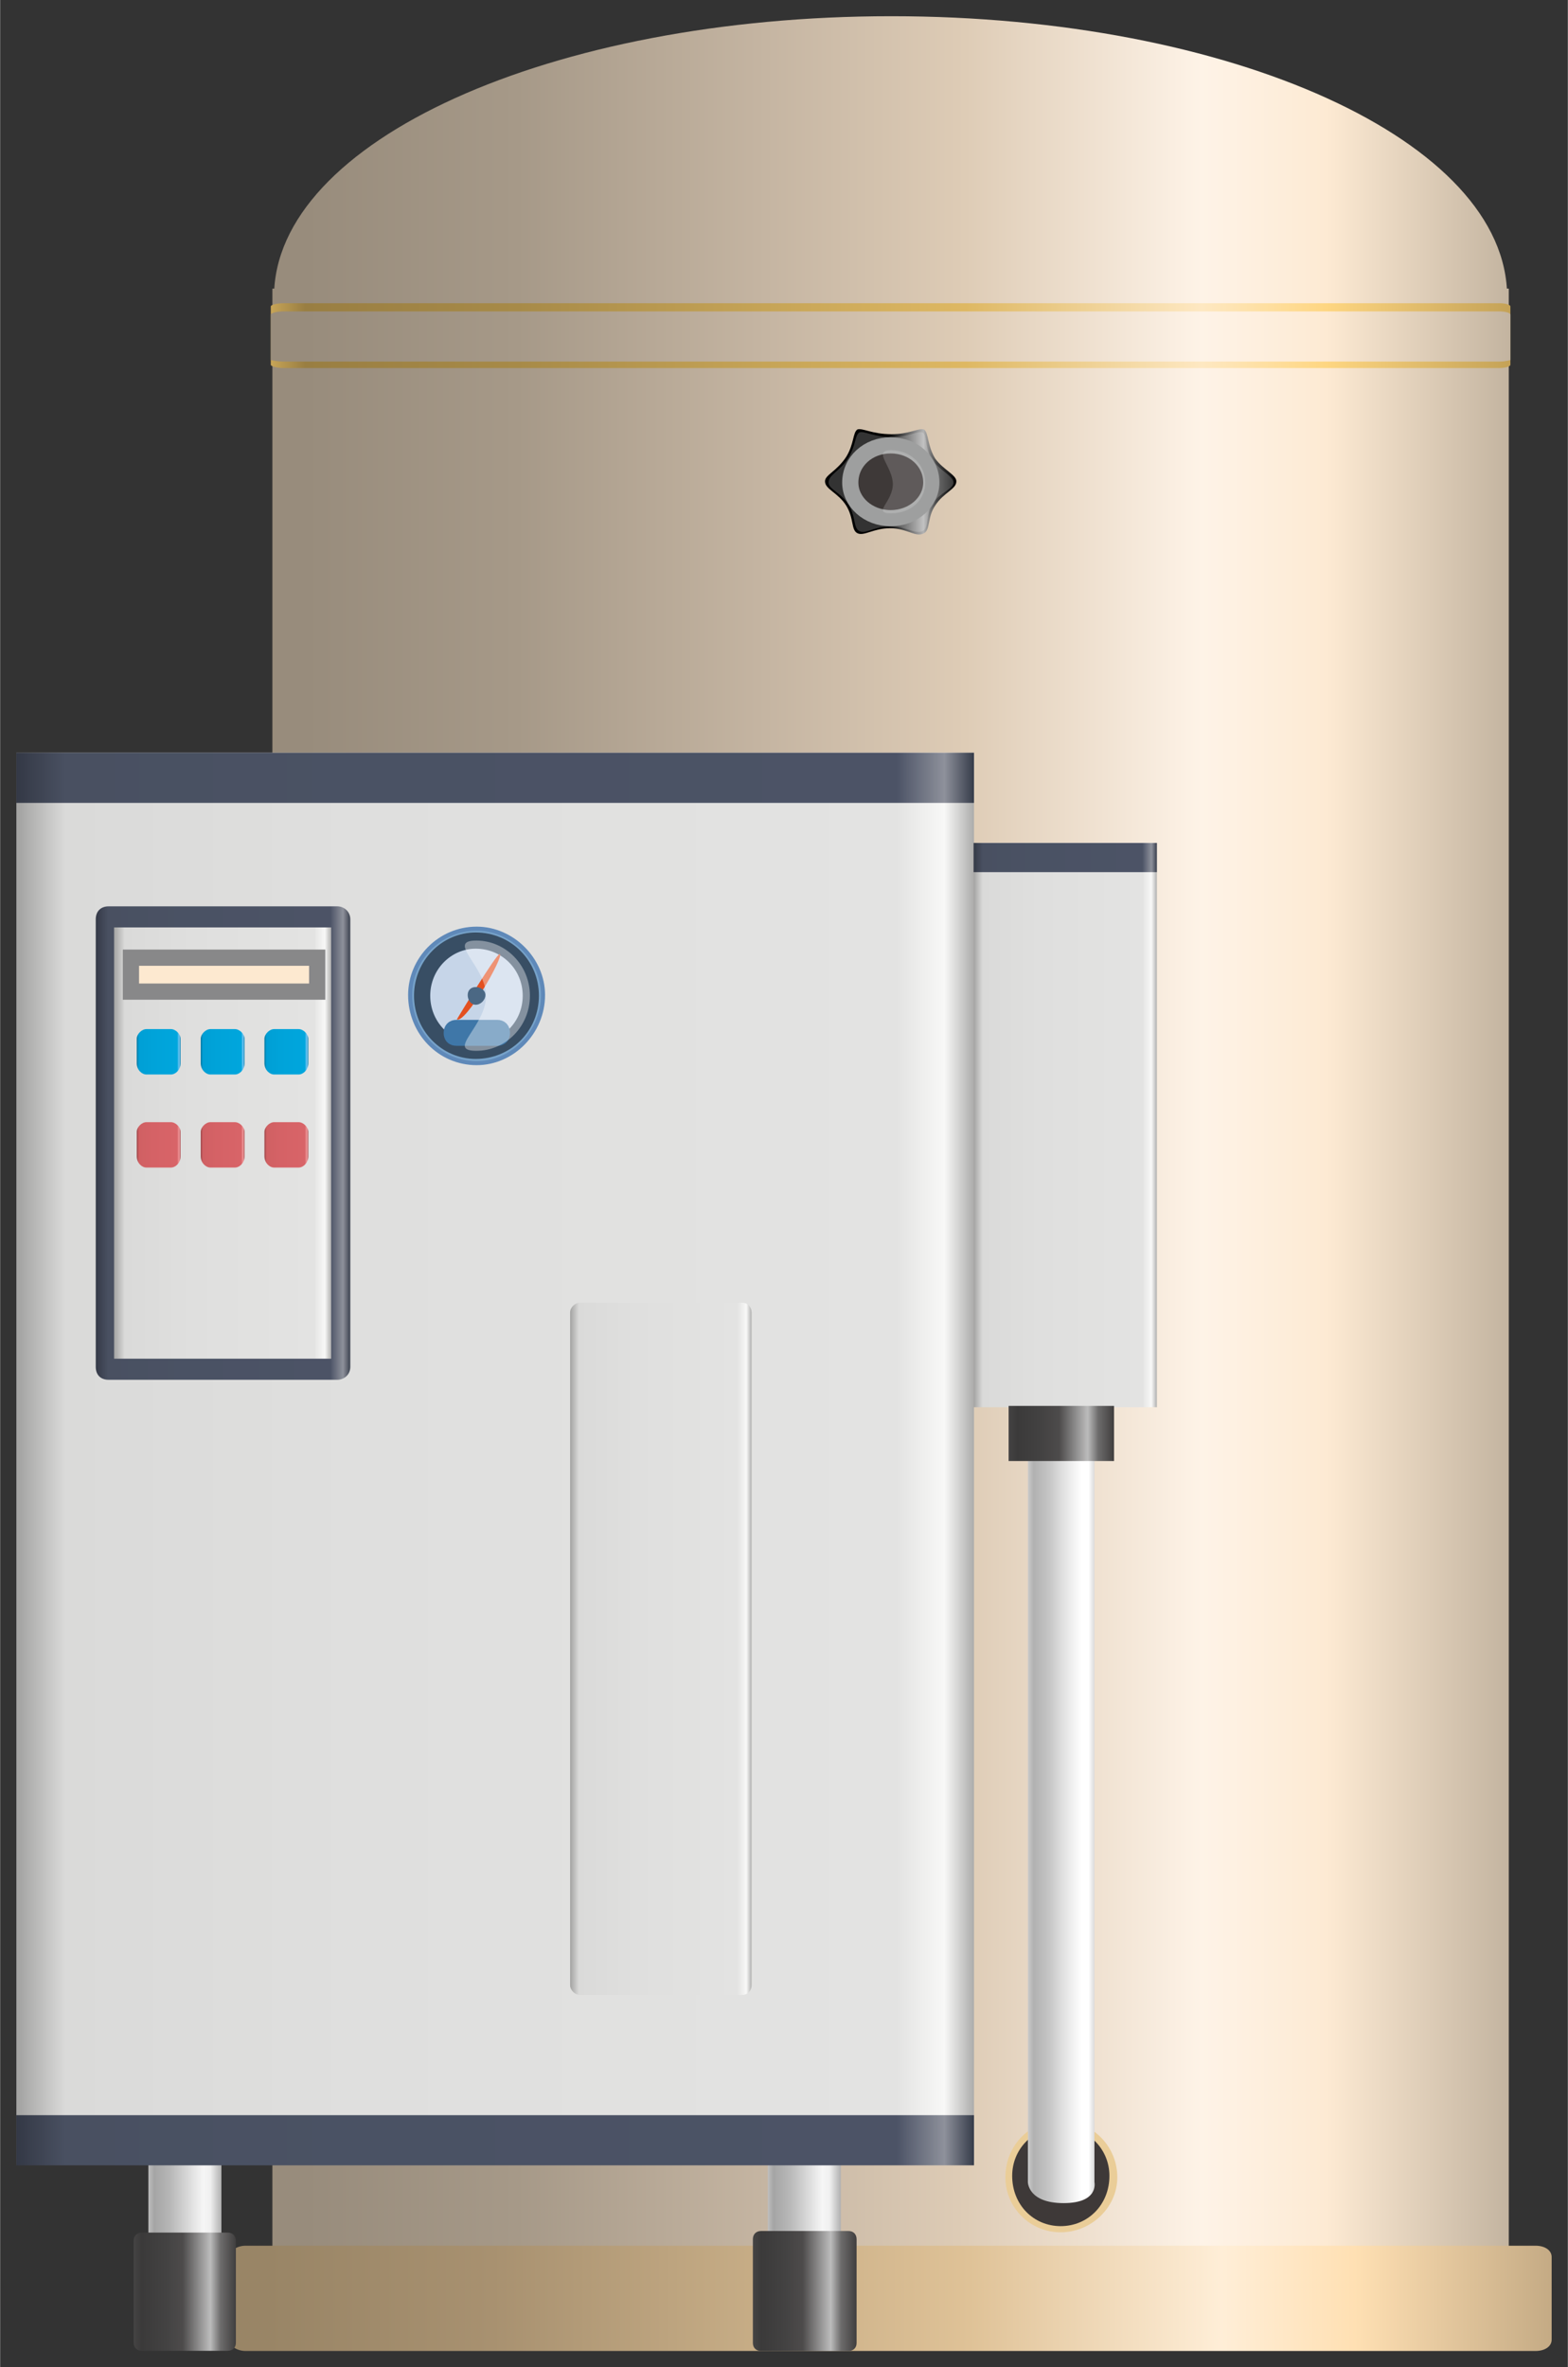 <?xml version="1.0" encoding="UTF-8" standalone="no"?>
<!DOCTYPE svg PUBLIC "-//W3C//DTD SVG 1.1//EN" "http://www.w3.org/Graphics/SVG/1.1/DTD/svg11.dtd">
<!-- 由 Microsoft Visio, SVG Export 生成 化学93.svg 页-1 -->
<svg xmlns="http://www.w3.org/2000/svg" xmlns:xlink="http://www.w3.org/1999/xlink" xmlns:ev="http://www.w3.org/2001/xml-events"
		xmlns:v="http://schemas.microsoft.com/visio/2003/SVGExtensions/" width="1.008in" height="1.521in"
		viewBox="0 0 72.555 109.5" xml:space="preserve" color-interpolation-filters="sRGB" class="st24">
	<rect x="0" y="0" width="72.555" height="109.5" fill="#333333" stroke="none"/>
	<v:documentProperties v:langID="2052" v:metric="true" v:viewMarkup="false"/>

	<style type="text/css">
	<![CDATA[
		.st1 {fill:url(#grad0-5);stroke:none;stroke-linecap:butt;stroke-width:0.75}
		.st2 {fill:url(#grad0-12);stroke:none;stroke-linecap:butt;stroke-width:0.75}
		.st3 {fill:url(#grad0-19);stroke:none;stroke-linecap:butt;stroke-width:0.75}
		.st4 {fill:url(#grad0-24);stroke:none;stroke-linecap:butt;stroke-width:0.75}
		.st5 {fill:#ffffff;fill-opacity:0.2;stroke:none;stroke-linecap:butt;stroke-width:0.75}
		.st6 {fill:#3e3938;stroke:#9e9f9f;stroke-linecap:butt;stroke-width:0.75}
		.st7 {fill:#ffffff;fill-opacity:0.17;stroke:none;stroke-linecap:butt;stroke-width:0.75}
		.st8 {fill:url(#grad0-34);stroke:none;stroke-linecap:butt;stroke-width:0.75}
		.st9 {fill:url(#grad0-41);stroke:none;stroke-linecap:butt;stroke-width:0.75}
		.st10 {fill:url(#grad0-48);stroke:none;stroke-linecap:butt;stroke-width:0.75}
		.st11 {fill:url(#grad0-52);stroke:none;stroke-linecap:butt;stroke-width:0.75}
		.st12 {fill:url(#grad3-63);stroke:#5f89b9;stroke-linecap:butt;stroke-width:0.188}
		.st13 {fill:#c6d5e8;stroke:#384e64;stroke-linecap:butt;stroke-width:0.75}
		.st14 {fill:#e35020;stroke:none;stroke-linecap:butt;stroke-width:0.753}
		.st15 {fill:#4b6884;stroke:none;stroke-linecap:butt;stroke-width:0.75}
		.st16 {fill:none;stroke:#3f77a8;stroke-linecap:butt;stroke-width:0.75}
		.st17 {fill:#ffffff;fill-opacity:0.38;stroke:none;stroke-linecap:butt;stroke-width:0.75}
		.st18 {fill:url(#grad0-86);stroke:none;stroke-linecap:butt;stroke-width:0.75}
		.st19 {fill:url(#grad0-97);stroke:none;stroke-linecap:butt;stroke-width:0.75}
		.st20 {fill:#fde9d0;stroke:#888889;stroke-linecap:butt;stroke-width:0.75}
		.st21 {fill:#eacd98;stroke:#eacd98;stroke-linecap:butt;stroke-width:0.75}
		.st22 {fill:#3e3938;stroke:#3e3938;stroke-linecap:butt;stroke-width:0.75}
		.st23 {fill:url(#grad0-117);stroke:none;stroke-linecap:butt;stroke-width:0.75}
		.st24 {fill:none;fill-rule:evenodd;font-size:12px;overflow:visible;stroke-linecap:square;stroke-miterlimit:3}
	]]>
	</style>

	<defs id="Patterns_And_Gradients">
		<linearGradient id="grad0-5" x1="0" y1="0" x2="1" y2="0" gradientTransform="rotate(90 0.5 0.5)">
			<stop offset="0" stop-color="#c2b39f" stop-opacity="1"/>
			<stop offset="0.15" stop-color="#fdead3" stop-opacity="1"/>
			<stop offset="0.25" stop-color="#fef3e7" stop-opacity="1"/>
			<stop offset="0.44" stop-color="#deccb6" stop-opacity="1"/>
			<stop offset="0.6" stop-color="#c5b5a2" stop-opacity="1"/>
			<stop offset="0.8" stop-color="#a69988" stop-opacity="1"/>
			<stop offset="0.97" stop-color="#988c7c" stop-opacity="1"/>
		</linearGradient>
		<linearGradient id="grad0-12" x1="0" y1="0" x2="1" y2="0" gradientTransform="rotate(90 0.5 0.5)">
			<stop offset="0" stop-color="#c3a156" stop-opacity="1"/>
			<stop offset="0.15" stop-color="#fed681" stop-opacity="1"/>
			<stop offset="0.25" stop-color="#fee8c2" stop-opacity="1"/>
			<stop offset="0.44" stop-color="#deb863" stop-opacity="1"/>
			<stop offset="0.6" stop-color="#c6a457" stop-opacity="1"/>
			<stop offset="0.8" stop-color="#a78a48" stop-opacity="1"/>
			<stop offset="0.97" stop-color="#997e42" stop-opacity="1"/>
			<stop offset="1" stop-color="#cba859" stop-opacity="1"/>
		</linearGradient>
		<linearGradient id="grad0-19" x1="0" y1="0" x2="1" y2="0" gradientTransform="rotate(-180 0.5 0.5)">
			<stop offset="0" stop-color="#c4aa84" stop-opacity="1"/>
			<stop offset="0.15" stop-color="#ffe0b3" stop-opacity="1"/>
			<stop offset="0.25" stop-color="#ffeed7" stop-opacity="1"/>
			<stop offset="0.44" stop-color="#dfc297" stop-opacity="1"/>
			<stop offset="0.6" stop-color="#c7ad86" stop-opacity="1"/>
			<stop offset="0.8" stop-color="#a89170" stop-opacity="1"/>
			<stop offset="0.97" stop-color="#998566" stop-opacity="1"/>
		</linearGradient>
		<linearGradient id="grad0-24" x1="0" y1="0" x2="1" y2="0" gradientTransform="rotate(-180 0.5 0.5)">
			<stop offset="0" stop-color="#000000" stop-opacity="1"/>
			<stop offset="0.15" stop-color="#454545" stop-opacity="1"/>
			<stop offset="0.25" stop-color="#b3b3b3" stop-opacity="1"/>
			<stop offset="0.52" stop-color="#000000" stop-opacity="1"/>
			<stop offset="0.69" stop-color="#000000" stop-opacity="1"/>
			<stop offset="0.8" stop-color="#000000" stop-opacity="1"/>
			<stop offset="0.92" stop-color="#000000" stop-opacity="1"/>
			<stop offset="1" stop-color="#000000" stop-opacity="1"/>
		</linearGradient>
		<linearGradient id="grad0-34" x1="0" y1="0" x2="1" y2="0" gradientTransform="rotate(-180 0.5 0.5)">
			<stop offset="0" stop-color="#b0b0b0" stop-opacity="1"/>
			<stop offset="0.15" stop-color="#efefef" stop-opacity="1"/>
			<stop offset="0.25" stop-color="#f6f6f6" stop-opacity="1"/>
			<stop offset="0.52" stop-color="#d0d0d0" stop-opacity="1"/>
			<stop offset="0.69" stop-color="#b9b9b9" stop-opacity="1"/>
			<stop offset="0.8" stop-color="#afafaf" stop-opacity="1"/>
			<stop offset="0.92" stop-color="#a5a5a5" stop-opacity="1"/>
			<stop offset="1" stop-color="#bebebe" stop-opacity="1"/>
		</linearGradient>
		<linearGradient id="grad0-41" x1="0" y1="0" x2="1" y2="0" gradientTransform="rotate(-180 0.5 0.5)">
			<stop offset="0" stop-color="#403e3e" stop-opacity="1"/>
			<stop offset="0.15" stop-color="#6d6c6c" stop-opacity="1"/>
			<stop offset="0.25" stop-color="#bcbcbc" stop-opacity="1"/>
			<stop offset="0.52" stop-color="#4d4b4b" stop-opacity="1"/>
			<stop offset="0.69" stop-color="#434242" stop-opacity="1"/>
			<stop offset="0.8" stop-color="#3f3e3e" stop-opacity="1"/>
			<stop offset="0.92" stop-color="#3b3a3a" stop-opacity="1"/>
			<stop offset="1" stop-color="#454444" stop-opacity="1"/>
		</linearGradient>
		<linearGradient id="grad0-48" x1="0" y1="0" x2="1" y2="0" gradientTransform="rotate(-180 0.5 0.5)">
			<stop offset="0" stop-color="#aeaead" stop-opacity="1"/>
			<stop offset="0.03" stop-color="#f8f8f7" stop-opacity="1"/>
			<stop offset="0.08" stop-color="#e3e3e2" stop-opacity="1"/>
			<stop offset="0.64" stop-color="#dfdfde" stop-opacity="1"/>
			<stop offset="0.95" stop-color="#dadad9" stop-opacity="1"/>
			<stop offset="1" stop-color="#a2a2a1" stop-opacity="1"/>
		</linearGradient>
		<linearGradient id="grad0-52" x1="0" y1="0" x2="1" y2="0" gradientTransform="rotate(-180 0.5 0.5)">
			<stop offset="0" stop-color="#383e4c" stop-opacity="1"/>
			<stop offset="0.03" stop-color="#8e919b" stop-opacity="1"/>
			<stop offset="0.08" stop-color="#4c5366" stop-opacity="1"/>
			<stop offset="0.64" stop-color="#4a5264" stop-opacity="1"/>
			<stop offset="0.95" stop-color="#495061" stop-opacity="1"/>
			<stop offset="1" stop-color="#343946" stop-opacity="1"/>
		</linearGradient>
		<radialGradient id="grad3-63" cx="0.5" cy="0.5" r="0.73">
			<stop offset="0" stop-color="#76a2c9" stop-opacity="1"/>
			<stop offset="0.91" stop-color="#76a2c9" stop-opacity="1"/>
		</radialGradient>
		<linearGradient id="grad0-86" x1="0" y1="0" x2="1" y2="0" gradientTransform="rotate(-180 0.5 0.5)">
			<stop offset="0" stop-color="#007eaa" stop-opacity="1"/>
			<stop offset="0.03" stop-color="#7cc6f3" stop-opacity="1"/>
			<stop offset="0.08" stop-color="#00a6dd" stop-opacity="1"/>
			<stop offset="0.64" stop-color="#00a3d9" stop-opacity="1"/>
			<stop offset="0.95" stop-color="#009fd5" stop-opacity="1"/>
			<stop offset="1" stop-color="#00759e" stop-opacity="1"/>
		</linearGradient>
		<linearGradient id="grad0-97" x1="0" y1="0" x2="1" y2="0" gradientTransform="rotate(-180 0.5 0.5)">
			<stop offset="0" stop-color="#a64b4e" stop-opacity="1"/>
			<stop offset="0.03" stop-color="#ef9a9c" stop-opacity="1"/>
			<stop offset="0.08" stop-color="#d86468" stop-opacity="1"/>
			<stop offset="0.64" stop-color="#d56266" stop-opacity="1"/>
			<stop offset="0.95" stop-color="#d06063" stop-opacity="1"/>
			<stop offset="1" stop-color="#9a4548" stop-opacity="1"/>
		</linearGradient>
		<linearGradient id="grad0-117" x1="0" y1="0" x2="1" y2="0" gradientTransform="rotate(-180 0.5 0.5)">
			<stop offset="0" stop-color="#bdbdbd" stop-opacity="1"/>
			<stop offset="0.15" stop-color="#ffffff" stop-opacity="1"/>
			<stop offset="0.25" stop-color="#ffffff" stop-opacity="1"/>
			<stop offset="0.52" stop-color="#dfdfdf" stop-opacity="1"/>
			<stop offset="0.69" stop-color="#c7c7c7" stop-opacity="1"/>
			<stop offset="0.8" stop-color="#bcbcbc" stop-opacity="1"/>
			<stop offset="0.92" stop-color="#b1b1b1" stop-opacity="1"/>
			<stop offset="1" stop-color="#cbcbcb" stop-opacity="1"/>
		</linearGradient>
	</defs>
	<g v:mID="0" v:index="1" v:groupContext="foregroundPage">
		<title>页-1</title>
		<v:pageProperties v:drawingScale="0.0393701" v:pageScale="0.0393701" v:drawingUnits="24" v:shadowOffsetX="8.50394"
				v:shadowOffsetY="-8.50394"/>
		<g id="group4177-1" transform="translate(0.75,-0.75)" v:mID="4177" v:groupContext="group">
			<title>蒸发器2.107</title>
			<g id="shape4178-2" v:mID="4178" v:groupContext="shape" transform="translate(121.425,1.5) rotate(90)">
				<title>shape1</title>
				<path d="M0 80.93 C0 65.18 5.78 52.43 12.98 52.43 C12.98 53.25 12.68 109.28 12.98 109.5 C5.78 109.5 0 96.68 0 80.93
							 Z" class="st1"/>
			</g>
			<g id="shape4179-6" v:mID="4179" v:groupContext="shape" transform="translate(121.35,105.3) rotate(90) scale(-1,1)">
				<title>shape2</title>
				<path d="M0 52.28 L91.2 52.28 L91.2 109.5 L0 109.5 L0 52.28 Z" class="st1"/>
			</g>
			<g id="shape4180-9" v:mID="4180" v:groupContext="shape" transform="translate(121.275,17.775) rotate(90) scale(-1,1)">
				<title>shape3</title>
				<path d="M0.15 52.13 L2.85 52.13 C2.93 52.13 3 52.35 3 52.65 L3 108.9 C3 109.2 2.93 109.5 2.85 109.5 L0.15 109.5
							 C0.08 109.5 0 109.2 0 108.9 L0 52.65 C0 52.35 0.08 52.13 0.15 52.13 Z" class="st2"/>
			</g>
			<g id="shape4181-13" v:mID="4181" v:groupContext="shape" transform="translate(121.275,17.475) rotate(90) scale(-1,1)">
				<title>shape4</title>
				<path d="M0.07 52.13 L2.17 52.13 C2.25 52.13 2.32 52.35 2.32 52.65 L2.32 108.9 C2.32 109.2 2.25 109.5 2.17 109.5
							 L0.07 109.5 C0.07 109.5 0 109.2 0 108.9 L0 52.65 C0 52.35 0.07 52.13 0.07 52.13 Z" class="st1"/>
			</g>
			<g id="shape4182-16" v:mID="4182" v:groupContext="shape" transform="translate(9.855,-8.52651E-14)">
				<title>shape5</title>
				<path d="M0.75 104.63 L60.45 104.63 C60.9 104.63 61.2 104.85 61.2 105.15 L61.2 108.98 C61.2 109.28 60.9 109.5 60.45
							 109.5 L0.75 109.5 C0.38 109.5 0 109.28 0 108.98 L0 105.15 C0 104.85 0.38 104.63 0.75 104.63 Z"
						class="st3"/>
			</g>
			<g id="group4183-20" transform="translate(37.425,-83.865)" v:mID="4183" v:groupContext="group">
				<title>工作表.4183</title>
				<g id="shape4184-21" v:mID="4184" v:groupContext="shape">
					<title>shape6</title>
					<path d="M4.58 104.48 C4.8 104.63 4.73 105.23 5.1 105.83 C5.48 106.35 6.08 106.58 6.08 106.88 C6.08 107.25 5.48
								 107.4 5.1 108 C4.73 108.53 4.88 109.13 4.58 109.28 C4.2 109.5 3.83 109.05 3 109.05 C2.25 109.05
								 1.8 109.43 1.5 109.28 C1.2 109.13 1.35 108.6 0.98 108 C0.6 107.4 0 107.25 0 106.88 C0 106.58 0.53
								 106.43 0.98 105.75 C1.35 105.15 1.28 104.63 1.5 104.48 C1.73 104.4 2.18 104.7 3.08 104.7 C3.9 104.7
								 4.35 104.4 4.58 104.48 Z" class="st4"/>
				</g>
				<g id="shape4185-25" v:mID="4185" v:groupContext="shape" transform="translate(0.165,-0.165)">
					<title>shape7</title>
					<path d="M4.35 104.78 C4.58 104.93 4.43 105.45 4.8 106.05 C5.18 106.58 5.78 106.8 5.78 107.1 C5.78 107.4 5.18
								 107.55 4.8 108.08 C4.5 108.6 4.65 109.2 4.35 109.35 C3.98 109.5 3.6 109.13 2.85 109.13 C2.1 109.13
								 1.73 109.5 1.43 109.35 C1.13 109.2 1.28 108.68 0.9 108.08 C0.53 107.55 0 107.4 0 107.1 C0 106.73
								 0.53 106.58 0.9 105.98 C1.28 105.38 1.2 104.93 1.43 104.78 C1.65 104.7 2.1 105 2.93 105 C3.68 105
								 4.13 104.7 4.35 104.78 Z" class="st5"/>
				</g>
				<g id="shape4186-27" v:mID="4186" v:groupContext="shape" transform="translate(1.17,-0.915)">
					<title>shape8</title>
					<path d="M0 107.85 C0 106.88 0.82 106.13 1.87 106.13 C2.92 106.13 3.75 106.88 3.75 107.85 C3.75 108.75 2.92 109.5
								 1.87 109.5 C0.82 109.5 0 108.75 0 107.85 Z" class="st6"/>
				</g>
				<g id="shape4187-29" v:mID="4187" v:groupContext="shape" transform="translate(2.16,-1.14)">
					<title>shape9</title>
					<path d="M0.98 108.15 C0.98 107.33 0 106.58 0.9 106.58 C1.8 106.58 2.48 107.25 2.48 108.08 C2.48 108.9 1.8 109.5
								 0.9 109.5 C0 109.5 0.98 108.98 0.98 108.15 Z" class="st7"/>
				</g>
			</g>
			<g id="shape4188-31" v:mID="4188" v:groupContext="shape" transform="translate(6.112,-4.38)">
				<title>shape10</title>
				<path d="M0 102.98 L3.38 102.98 L3.38 109.5 L0 109.5 L0 102.98 Z" class="st8"/>
			</g>
			<g id="shape4189-35" v:mID="4189" v:groupContext="shape" transform="translate(34.778,-4.305)">
				<title>shape11</title>
				<path d="M0 102.83 L3.38 102.83 L3.38 109.5 L0 109.5 L0 102.83 Z" class="st8"/>
			</g>
			<g id="shape4190-38" v:mID="4190" v:groupContext="shape" transform="translate(5.43,-0.007)">
				<title>shape12</title>
				<path d="M0.38 104.03 L4.35 104.03 C4.58 104.03 4.73 104.18 4.73 104.4 L4.73 109.13 C4.73 109.35 4.58 109.5 4.35
							 109.5 L0.38 109.5 C0.15 109.5 0 109.35 0 109.13 L0 104.4 C0 104.18 0.15 104.03 0.38 104.03 Z"
						class="st9"/>
			</g>
			<g id="shape4191-42" v:mID="4191" v:groupContext="shape" transform="translate(34.087,2.84217E-14)">
				<title>shape13</title>
				<path d="M0.38 103.95 L4.43 103.95 C4.65 103.95 4.8 104.1 4.8 104.33 L4.8 109.13 C4.8 109.35 4.65 109.5 4.43 109.5
							 L0.38 109.5 C0.15 109.5 0 109.35 0 109.13 L0 104.33 C0 104.1 0.15 103.95 0.38 103.95 Z" class="st9"/>
			</g>
			<g id="shape4192-45" v:mID="4192" v:groupContext="shape" transform="translate(2.59792E-13,-8.61)">
				<title>shape14</title>
				<path d="M0 44.18 L44.32 44.18 L44.32 109.5 L0 109.5 L0 44.18 Z" class="st10"/>
			</g>
			<g id="shape4193-49" v:mID="4193" v:groupContext="shape" transform="translate(2.59792E-13,-71.61)">
				<title>shape15</title>
				<path d="M0 107.18 L44.32 107.18 L44.32 109.5 L0 109.5 L0 107.18 Z" class="st11"/>
			</g>
			<g id="shape4194-53" v:mID="4194" v:groupContext="shape" transform="translate(3.675,-44.925)">
				<title>shape16</title>
				<path d="M0.6 87.6 L11.18 87.6 C11.48 87.6 11.78 87.83 11.78 88.2 L11.78 108.9 C11.78 109.28 11.48 109.5 11.18 109.5
							 L0.6 109.5 C0.23 109.5 0 109.28 0 108.9 L0 88.2 C0 87.83 0.23 87.6 0.6 87.6 Z" class="st11"/>
			</g>
			<g id="shape4195-56" v:mID="4195" v:groupContext="shape" transform="translate(4.522,-45.9)">
				<title>shape17</title>
				<path d="M0 89.55 L10.05 89.55 L10.05 109.5 L0 109.5 L0 89.55 Z" class="st10"/>
			</g>
			<g id="group4196-59" transform="translate(18.225,-59.572)" v:mID="4196" v:groupContext="group">
				<title>工作表.4196</title>
				<g id="shape4197-60" v:mID="4197" v:groupContext="shape">
					<title>shape18</title>
					<path d="M0 106.35 C0 104.7 1.35 103.28 3.08 103.28 C4.73 103.28 6.15 104.7 6.15 106.35 C6.15 108.08 4.73 109.5
								 3.08 109.5 C1.35 109.5 0 108.08 0 106.35 Z" class="st12"/>
				</g>
				<g id="shape4198-64" v:mID="4198" v:groupContext="shape" transform="translate(0.555,-0.57)">
					<title>shape19</title>
					<path d="M0 106.95 C0 105.53 1.13 104.4 2.48 104.4 C3.9 104.4 5.03 105.53 5.03 106.95 C5.03 108.38 3.9 109.5
								 2.48 109.5 C1.13 109.5 0 108.38 0 106.95 Z" class="st13"/>
				</g>
				<g id="shape4199-66" v:mID="4199" v:groupContext="shape" transform="translate(-50.212,199.506) rotate(-150.113)">
					<title>shape20</title>
					<path d="M0.45 105.89 C0.45 105.89 0.38 109.5 0.23 109.5 C0 109.5 0 105.89 0.45 105.89 Z" class="st14"/>
				</g>
				<g id="shape4200-68" v:mID="4200" v:groupContext="shape" transform="translate(2.663,-2.7)">
					<title>shape21</title>
					<path d="M0 109.05 C0 108.83 0.15 108.68 0.37 108.68 C0.6 108.68 0.82 108.83 0.82 109.05 C0.82 109.28 0.6 109.5
								 0.37 109.5 C0.15 109.5 0 109.28 0 109.05 Z" class="st15"/>
				</g>
				<g id="shape4201-70" v:mID="4201" v:groupContext="shape" transform="translate(3,-5.25)">
					<title>shape22</title>
				</g>
				<g id="shape4202-71" v:mID="4202" v:groupContext="shape" transform="translate(-108.375,106.275) rotate(-90)">
					<title>shape23</title>
				</g>
				<g id="shape4203-72" v:mID="4203" v:groupContext="shape" transform="translate(-104.925,106.275) rotate(-90)">
					<title>shape24</title>
				</g>
				<g id="shape4204-73" v:mID="4204" v:groupContext="shape" transform="translate(-75.778,27.497) rotate(-45)">
					<title>shape25</title>
				</g>
				<g id="shape4205-74" v:mID="4205" v:groupContext="shape" transform="translate(81.853,27.497) rotate(45)">
					<title>shape26</title>
				</g>
				<g id="shape4206-75" v:mID="4206" v:groupContext="shape" transform="translate(1.927,-1.177)">
					<title>shape27</title>
					<path d="M0.22 109.05 L2.1 109.05 C2.25 109.05 2.32 109.13 2.32 109.28 C2.32 109.43 2.25 109.5 2.1 109.5 L0.22
								 109.5 C0.07 109.5 0 109.43 0 109.28 C0 109.13 0.07 109.05 0.22 109.05 Z" class="st16"/>
				</g>
				<g id="shape4207-77" v:mID="4207" v:groupContext="shape" transform="translate(1.643,-0.57)">
					<title>shape28</title>
					<path d="M1.87 106.95 C1.87 105.6 0 104.4 1.42 104.4 C2.77 104.4 3.9 105.53 3.9 106.95 C3.9 108.38 2.77 109.5
								 1.42 109.5 C0 109.5 1.87 108.38 1.87 106.95 Z" class="st17"/>
				</g>
			</g>
			<g id="shape4208-79" v:mID="4208" v:groupContext="shape" transform="translate(25.628,-16.47)">
				<title>shape29</title>
				<path d="M0.45 77.48 L7.95 77.48 C8.25 77.48 8.4 77.7 8.4 77.93 L8.4 109.05 C8.4 109.28 8.25 109.5 7.95 109.5 L0.45
							 109.5 C0.23 109.5 0 109.28 0 109.05 L0 77.93 C0 77.7 0.23 77.48 0.45 77.48 Z" class="st10"/>
			</g>
			<g id="group4209-82" transform="translate(5.572,-59.047)" v:mID="4209" v:groupContext="group">
				<title>工作表.4209</title>
				<g id="shape4210-83" v:mID="4210" v:groupContext="shape">
					<title>shape30</title>
					<path d="M0.45 107.4 L1.58 107.4 C1.8 107.4 2.03 107.63 2.03 107.85 L2.03 108.98 C2.03 109.28 1.8 109.5 1.58
								 109.5 L0.45 109.5 C0.23 109.5 0 109.28 0 108.98 L0 107.85 C0 107.63 0.23 107.4 0.45 107.4 Z"
							class="st18"/>
				</g>
				<g id="shape4211-87" v:mID="4211" v:groupContext="shape" transform="translate(2.962,1.42109E-14)">
					<title>shape31</title>
					<path d="M0.45 107.4 L1.58 107.4 C1.8 107.4 2.03 107.63 2.03 107.85 L2.03 108.98 C2.03 109.28 1.8 109.5 1.58
								 109.5 L0.45 109.5 C0.23 109.5 0 109.28 0 108.98 L0 107.85 C0 107.63 0.23 107.4 0.45 107.4 Z"
							class="st18"/>
				</g>
				<g id="shape4212-90" v:mID="4212" v:groupContext="shape" transform="translate(5.91,1.42109E-14)">
					<title>shape32</title>
					<path d="M0.45 107.4 L1.58 107.4 C1.8 107.4 2.03 107.63 2.03 107.85 L2.03 108.98 C2.03 109.28 1.8 109.5 1.58
								 109.5 L0.45 109.5 C0.23 109.5 0 109.28 0 108.98 L0 107.85 C0 107.63 0.23 107.4 0.45 107.4 Z"
							class="st18"/>
				</g>
			</g>
			<g id="group4213-93" transform="translate(5.572,-54.742)" v:mID="4213" v:groupContext="group">
				<title>工作表.4213</title>
				<g id="shape4214-94" v:mID="4214" v:groupContext="shape">
					<title>shape33</title>
					<path d="M0.45 107.4 L1.58 107.4 C1.8 107.4 2.03 107.63 2.03 107.85 L2.03 108.98 C2.03 109.28 1.8 109.5 1.58
								 109.5 L0.45 109.5 C0.23 109.5 0 109.28 0 108.98 L0 107.85 C0 107.63 0.23 107.4 0.45 107.4 Z"
							class="st19"/>
				</g>
				<g id="shape4215-98" v:mID="4215" v:groupContext="shape" transform="translate(2.962,1.42109E-14)">
					<title>shape34</title>
					<path d="M0.45 107.4 L1.58 107.4 C1.8 107.4 2.03 107.63 2.03 107.85 L2.03 108.98 C2.03 109.28 1.8 109.5 1.58
								 109.5 L0.45 109.5 C0.23 109.5 0 109.28 0 108.98 L0 107.85 C0 107.63 0.23 107.4 0.45 107.4 Z"
							class="st19"/>
				</g>
				<g id="shape4216-101" v:mID="4216" v:groupContext="shape" transform="translate(5.91,1.42109E-14)">
					<title>shape35</title>
					<path d="M0.45 107.4 L1.58 107.4 C1.8 107.4 2.03 107.63 2.03 107.85 L2.03 108.98 C2.03 109.28 1.8 109.5 1.58
								 109.5 L0.45 109.5 C0.23 109.5 0 109.28 0 108.98 L0 107.85 C0 107.63 0.23 107.4 0.45 107.4 Z"
							class="st19"/>
				</g>
			</g>
			<g id="shape4217-104" v:mID="4217" v:groupContext="shape" transform="translate(5.303,-62.88)">
				<title>shape36</title>
				<path d="M0 107.93 L8.62 107.93 L8.62 109.5 L0 109.5 L0 107.93 Z" class="st20"/>
			</g>
			<g id="shape4218-106" v:mID="4218" v:groupContext="shape" transform="translate(2.59792E-13,-8.588)">
				<title>shape37</title>
				<path d="M0 107.18 L44.32 107.18 L44.32 109.5 L0 109.5 L0 107.18 Z" class="st11"/>
			</g>
			<g id="group4219-109" transform="translate(46.148,-5.865)" v:mID="4219" v:groupContext="group">
				<title>工作表.4219</title>
				<g id="shape4220-110" v:mID="4220" v:groupContext="shape">
					<title>shape38</title>
					<path d="M0 107.33 C0 106.05 0.98 105.08 2.18 105.08 C3.38 105.08 4.43 106.05 4.43 107.33 C4.43 108.53 3.38 109.5
								 2.18 109.5 C0.98 109.5 0 108.53 0 107.33 Z" class="st21"/>
				</g>
				<g id="shape4221-112" v:mID="4221" v:groupContext="shape" transform="translate(0.315,-0.285)">
					<title>shape39</title>
					<path d="M0 107.55 C0 106.5 0.82 105.68 1.87 105.68 C2.92 105.68 3.75 106.5 3.75 107.55 C3.75 108.68 2.92 109.5
								 1.87 109.5 C0.82 109.5 0 108.68 0 107.55 Z" class="st22"/>
				</g>
			</g>
			<g id="shape4222-114" v:mID="4222" v:groupContext="shape" transform="translate(46.815,-6.84)">
				<title>shape40</title>
				<path d="M0 75.08 L3.08 75.08 L3.08 108.53 C3.08 108.53 3.3 109.5 1.65 109.5 C0 109.5 0 108.53 0 108.53 L0 75.08 Z"
						class="st23"/>
			</g>
			<g id="shape4223-118" v:mID="4223" v:groupContext="shape" transform="translate(44.303,-43.657)">
				<title>shape41</title>
				<path d="M0 83.4 L8.48 83.4 L8.48 109.5 L0 109.5 L0 83.4 Z" class="st10"/>
			</g>
			<g id="shape4224-121" v:mID="4224" v:groupContext="shape" transform="translate(44.303,-68.407)">
				<title>shape42</title>
				<path d="M0 108.15 L8.48 108.15 L8.48 109.5 L0 109.5 L0 108.15 Z" class="st11"/>
			</g>
			<g id="shape4225-124" v:mID="4225" v:groupContext="shape" transform="translate(45.922,-41.167)">
				<title>shape43</title>
				<path d="M0 106.95 L4.88 106.95 L4.88 109.5 L0 109.5 L0 106.95 Z" class="st9"/>
			</g>
		</g>
	</g>
</svg>
